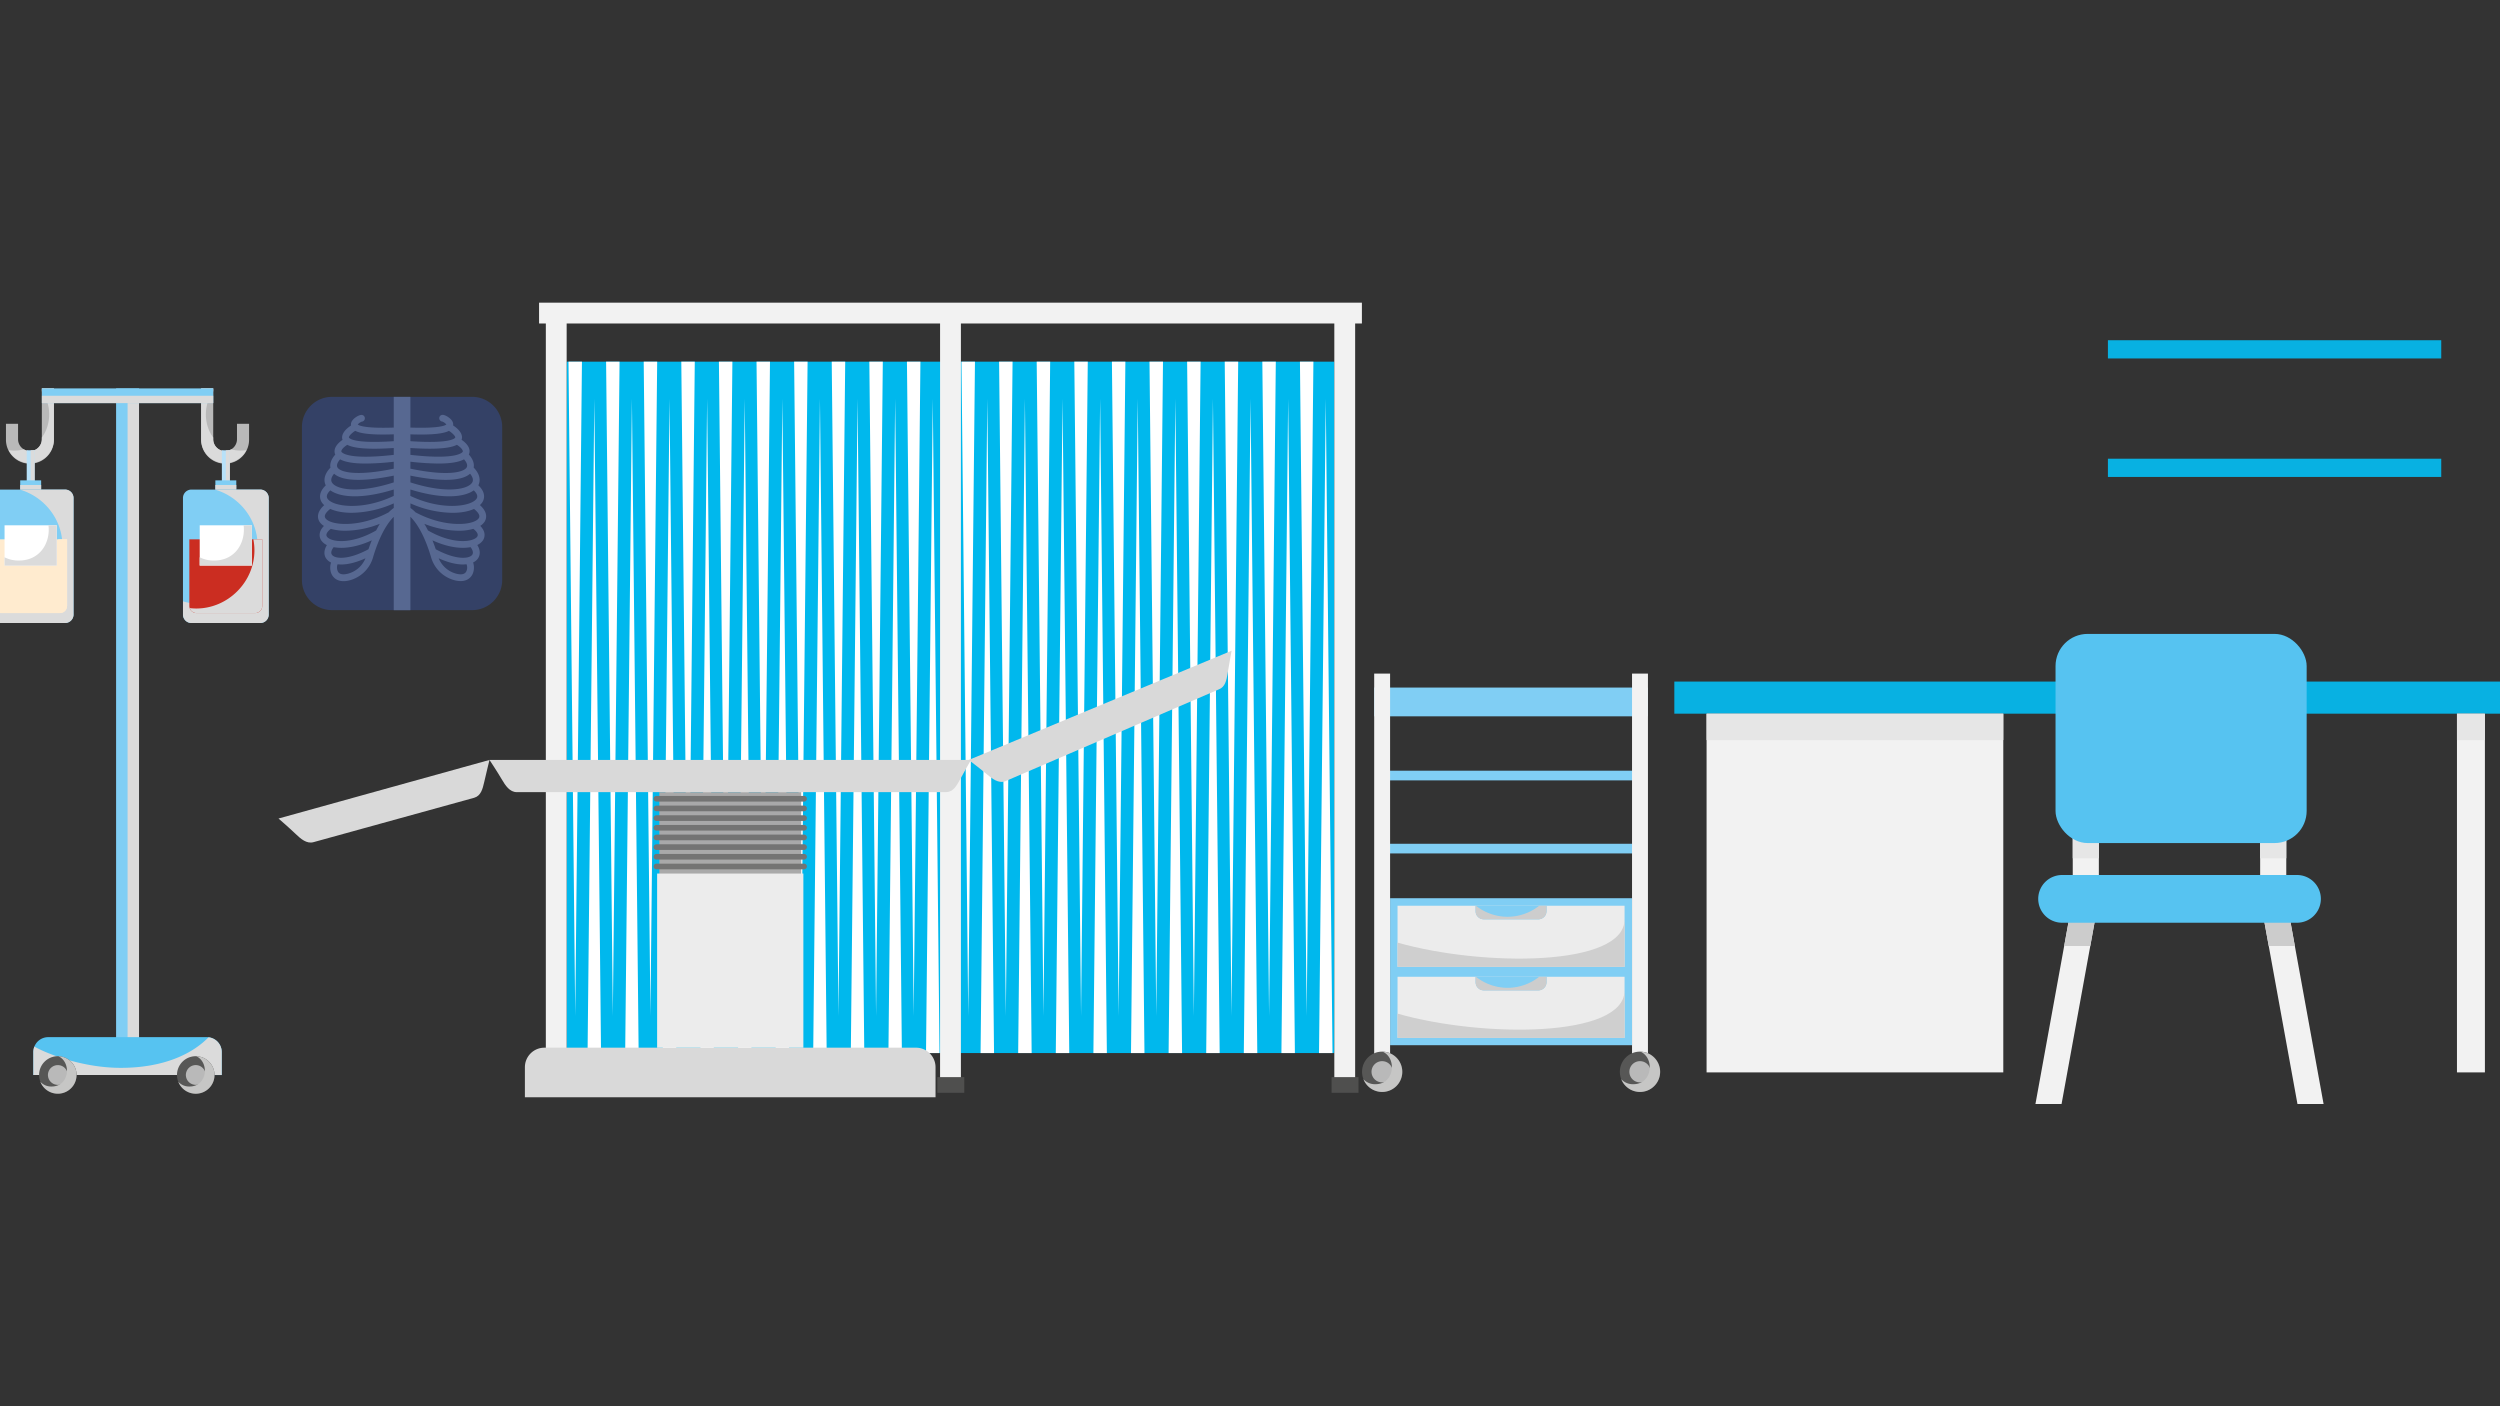 <svg xmlns="http://www.w3.org/2000/svg" viewBox="0 0 1920 1080"><rect x="0" y="0" width="1920" height="1080" fill="#333333" stroke="none"/><defs><style>.cls-1{isolation:isolate;}.cls-2{fill:#00b8ed;}.cls-3{mix-blend-mode:soft-light;}.cls-4{fill:#fff;}.cls-5{fill:#f2f2f2;}.cls-6{fill:#4f4f4e;}.cls-7{fill:#d9d9d9;}.cls-8{fill:#a9a9a9;}.cls-9{fill:#ececec;}.cls-10{fill:#747473;}.cls-11{fill:#80cef4;}.cls-12{fill:#cfcfcf;}.cls-12,.cls-13,.cls-16,.cls-18,.cls-20,.cls-25,.cls-30{mix-blend-mode:multiply;}.cls-13{fill:#cdcdcd;}.cls-14{fill:#575756;}.cls-15{fill:#b9b9b9;}.cls-16{fill:#c6c6c5;}.cls-17{fill:#08b1e2;}.cls-18,.cls-21{fill:#e6e6e6;}.cls-19{fill:#ccc;}.cls-22{fill:#56c3f1;}.cls-23{fill:#344166;}.cls-24{fill:#576891;}.cls-25,.cls-26{fill:#dbdbdb;}.cls-27{fill:#cb2d21;}.cls-28{fill:#b7e1f9;}.cls-29,.cls-30{fill:#ffebcf;}</style></defs><title>DetailBackground</title><g class="cls-1"><g id="Layer_1" data-name="Layer 1"><rect class="cls-2" x="435.2" y="277.76" width="287.74" height="530.98"/><g class="cls-3"><polygon class="cls-4" points="446.94 277.76 441.77 780.32 436.6 277.76 446.94 277.76"/><polygon class="cls-4" points="456.43 306.17 461.6 808.73 451.25 808.73 456.43 306.17"/><polygon class="cls-4" points="475.82 277.76 470.65 780.32 465.48 277.76 475.82 277.76"/><polygon class="cls-4" points="485.31 306.17 490.48 808.73 480.14 808.73 485.31 306.17"/><polygon class="cls-4" points="504.71 277.76 499.53 780.32 494.37 277.76 504.71 277.76"/><polygon class="cls-4" points="514.19 306.17 519.36 808.73 509.02 808.73 514.19 306.17"/><polygon class="cls-4" points="533.59 277.76 528.41 780.32 523.24 277.76 533.59 277.76"/><polygon class="cls-4" points="543.07 306.17 548.25 808.73 537.9 808.73 543.07 306.17"/><polygon class="cls-4" points="562.48 277.76 557.3 780.32 552.13 277.76 562.48 277.76"/><polygon class="cls-4" points="571.95 306.17 577.13 808.73 566.78 808.73 571.95 306.17"/><polygon class="cls-4" points="591.35 277.76 586.18 780.32 581.01 277.76 591.35 277.76"/><polygon class="cls-4" points="600.84 306.17 606.01 808.73 595.66 808.73 600.84 306.17"/><polygon class="cls-4" points="620.23 277.76 615.06 780.32 609.89 277.76 620.23 277.76"/><polygon class="cls-4" points="629.72 306.17 634.89 808.73 624.54 808.73 629.72 306.17"/><polygon class="cls-4" points="649.12 277.76 643.94 780.32 638.77 277.76 649.12 277.76"/><polygon class="cls-4" points="658.6 306.17 663.77 808.73 653.43 808.73 658.6 306.17"/><polygon class="cls-4" points="678 277.76 672.82 780.32 667.65 277.76 678 277.76"/><polygon class="cls-4" points="687.48 306.17 692.65 808.73 682.31 808.73 687.48 306.17"/><polygon class="cls-4" points="706.88 277.76 701.71 780.32 696.53 277.76 706.88 277.76"/><polygon class="cls-4" points="716.36 306.17 721.54 808.73 711.18 808.73 716.36 306.17"/></g><rect class="cls-2" x="737.01" y="277.76" width="287.74" height="530.98"/><g class="cls-3"><polygon class="cls-4" points="748.77 277.76 743.6 780.32 738.42 277.76 748.77 277.76"/><polygon class="cls-4" points="758.25 306.17 763.42 808.73 753.08 808.73 758.25 306.17"/><polygon class="cls-4" points="777.65 277.76 772.47 780.32 767.31 277.76 777.65 277.76"/><polygon class="cls-4" points="787.13 306.17 792.31 808.73 781.96 808.73 787.13 306.17"/><polygon class="cls-4" points="806.53 277.76 801.36 780.32 796.18 277.76 806.53 277.76"/><polygon class="cls-4" points="816.02 306.17 821.19 808.73 810.85 808.73 816.02 306.17"/><polygon class="cls-4" points="835.41 277.76 830.24 780.32 825.07 277.76 835.41 277.76"/><polygon class="cls-4" points="844.9 306.17 850.07 808.73 839.73 808.73 844.9 306.17"/><polygon class="cls-4" points="864.29 277.76 859.12 780.32 853.95 277.76 864.29 277.76"/><polygon class="cls-4" points="873.78 306.17 878.95 808.73 868.61 808.73 873.78 306.17"/><polygon class="cls-4" points="893.18 277.76 888 780.32 882.82 277.76 893.18 277.76"/><polygon class="cls-4" points="902.66 306.17 907.83 808.73 897.49 808.73 902.66 306.17"/><polygon class="cls-4" points="922.06 277.76 916.88 780.32 911.71 277.76 922.06 277.76"/><polygon class="cls-4" points="931.54 306.17 936.71 808.73 926.36 808.73 931.54 306.17"/><polygon class="cls-4" points="950.93 277.76 945.77 780.32 940.59 277.76 950.93 277.76"/><polygon class="cls-4" points="960.42 306.17 965.6 808.73 955.25 808.73 960.42 306.17"/><polygon class="cls-4" points="979.82 277.76 974.65 780.32 969.47 277.76 979.82 277.76"/><polygon class="cls-4" points="989.3 306.17 994.48 808.73 984.13 808.73 989.3 306.17"/><polygon class="cls-4" points="1008.7 277.76 1003.52 780.32 998.36 277.76 1008.7 277.76"/><polygon class="cls-4" points="1018.18 306.17 1023.36 808.73 1013.01 808.73 1018.18 306.17"/></g><rect class="cls-5" x="419.2" y="240.45" width="15.99" height="591.28"/><rect class="cls-5" x="721.98" y="240.45" width="15.99" height="591.28"/><rect class="cls-5" x="1024.76" y="240.45" width="15.99" height="591.28"/><rect class="cls-6" x="416.62" y="827.23" width="20.69" height="12.05"/><rect class="cls-6" x="719.87" y="827.23" width="20.69" height="12.05"/><rect class="cls-6" x="1022.65" y="827.23" width="20.68" height="12.05"/><rect class="cls-5" x="414.01" y="232.45" width="631.93" height="15.99"/><path class="cls-7" d="M718.49,842.72v-23.1a15,15,0,0,0-15-15H418.12a15,15,0,0,0-15,15v23.1Z"/><path class="cls-7" d="M375.94,583.63s5.87,8.85,9.48,15c2.71,4.65,6.08,9.74,11.45,9.74H726.5c5.38,0,8.12-4.78,10.69-9.51,3.9-7.18,8.53-15.25,8.53-15.25Z"/><path class="cls-7" d="M213.88,628.63s8.06,6.93,13.21,11.89c3.88,3.73,8.5,7.72,13.67,6.26l123.41-34.09c5.17-1.47,6.52-6.82,7.7-12.06,1.81-8,4.07-17,4.07-17Z"/><path class="cls-7" d="M744,583.64s8.47,6.4,13.91,11c4.11,3.49,9,7.18,14,5.41l164-70.55c5.08-1.78,6.09-7.21,6.94-12.52,1.31-8.06,3-17.21,3-17.21Z"/><rect class="cls-8" x="506.37" y="608.39" width="108.93" height="75.24"/><rect class="cls-9" x="504.67" y="670.88" width="112.32" height="133.78"/><path class="cls-10" d="M619.68,613.45a2.17,2.17,0,0,1-2.18,2.17H504.15a2.17,2.17,0,0,1-2.17-2.17h0a2.18,2.18,0,0,1,2.17-2.19H617.5a2.18,2.18,0,0,1,2.18,2.19Z"/><path class="cls-10" d="M619.68,620.88a2.18,2.18,0,0,1-2.18,2.17H504.15a2.17,2.17,0,0,1-2.17-2.17h0a2.18,2.18,0,0,1,2.17-2.19H617.5a2.18,2.18,0,0,1,2.18,2.19Z"/><path class="cls-10" d="M619.68,628.31a2.17,2.17,0,0,1-2.18,2.17H504.15a2.17,2.17,0,0,1-2.17-2.17h0a2.18,2.18,0,0,1,2.17-2.19H617.5a2.18,2.18,0,0,1,2.18,2.19Z"/><path class="cls-10" d="M619.68,635.73a2.17,2.17,0,0,1-2.18,2.18H504.15a2.17,2.17,0,0,1-2.17-2.18h0a2.18,2.18,0,0,1,2.17-2.18H617.5a2.18,2.18,0,0,1,2.18,2.18Z"/><path class="cls-10" d="M619.68,643.17a2.17,2.17,0,0,1-2.18,2.17H504.15a2.17,2.17,0,0,1-2.17-2.17h0a2.18,2.18,0,0,1,2.17-2.18H617.5a2.18,2.18,0,0,1,2.18,2.18Z"/><path class="cls-10" d="M619.68,650.59a2.17,2.17,0,0,1-2.18,2.18H504.15a2.17,2.17,0,0,1-2.17-2.18h0a2.18,2.18,0,0,1,2.17-2.18H617.5a2.18,2.18,0,0,1,2.18,2.18Z"/><path class="cls-10" d="M619.68,658a2.18,2.18,0,0,1-2.18,2.18H504.15A2.18,2.18,0,0,1,502,658h0a2.18,2.18,0,0,1,2.17-2.19H617.5a2.18,2.18,0,0,1,2.18,2.19Z"/><path class="cls-10" d="M619.68,665.46a2.18,2.18,0,0,1-2.18,2.18H504.15a2.18,2.18,0,0,1-2.17-2.18h0a2.17,2.17,0,0,1,2.17-2.18H617.5a2.17,2.17,0,0,1,2.18,2.18Z"/><rect class="cls-11" x="1067.59" y="689.83" width="185.82" height="112.89"/><rect class="cls-9" x="1073.31" y="750.16" width="174.36" height="46.95"/><path class="cls-12" d="M1073.31,778.48v18.63h174.37v-36.5C1247.68,797.11,1138.87,797.11,1073.31,778.48Z"/><path class="cls-11" d="M1133.25,750.16v4.15a6.3,6.3,0,0,0,6.3,6.3h41.89a6.3,6.3,0,0,0,6.3-6.3v-4.15Z"/><path class="cls-13" d="M1157.81,758.65a39.32,39.32,0,0,1-24.3-8.49h-.26v4.15a6.3,6.3,0,0,0,6.3,6.3h41.89a6.3,6.3,0,0,0,6.3-6.3v-4.15h-5.64A39.31,39.31,0,0,1,1157.81,758.65Z"/><rect class="cls-9" x="1073.31" y="695.6" width="174.36" height="46.95"/><path class="cls-12" d="M1073.31,723.92v18.63h174.37v-36.5C1247.68,742.55,1138.87,742.55,1073.31,723.92Z"/><path class="cls-11" d="M1133.25,695.6v4.15a6.3,6.3,0,0,0,6.3,6.3h41.89a6.3,6.3,0,0,0,6.3-6.3V695.6Z"/><path class="cls-13" d="M1157.81,704.09a39.32,39.32,0,0,1-24.3-8.49h-.26v4.15a6.3,6.3,0,0,0,6.3,6.3h41.89a6.3,6.3,0,0,0,6.3-6.3V695.6h-5.64A39.31,39.31,0,0,1,1157.81,704.09Z"/><rect class="cls-11" x="1058.6" y="591.9" width="198.04" height="7.43"/><rect class="cls-11" x="1061.48" y="648.02" width="198.04" height="7.42"/><rect class="cls-11" x="1055.38" y="528.05" width="210.24" height="22.09"/><rect class="cls-5" x="1055.38" y="517.32" width="12.21" height="304.27"/><rect class="cls-5" x="1253.41" y="517.32" width="12.21" height="304.27"/><path class="cls-14" d="M1077,823.12a15.47,15.47,0,1,1-15.47-15.47A15.47,15.47,0,0,1,1077,823.12Z"/><path class="cls-15" d="M1069.63,823.12a8.15,8.15,0,1,1-8.15-8.15A8.15,8.15,0,0,1,1069.63,823.12Z"/><path class="cls-16" d="M1061.87,807.67c11.06,5,9.22,25-5.5,25a12,12,0,0,1-9.29-3.9,15.46,15.46,0,1,0,14.79-21.06Z"/><path class="cls-14" d="M1275,823.12a15.47,15.47,0,1,1-15.46-15.47A15.47,15.47,0,0,1,1275,823.12Z"/><path class="cls-15" d="M1267.66,823.12a8.15,8.15,0,1,1-8.14-8.15A8.15,8.15,0,0,1,1267.66,823.12Z"/><path class="cls-16" d="M1259.9,807.67c11.06,5,9.23,25-5.5,25a12,12,0,0,1-9.29-3.9,15.46,15.46,0,1,0,14.79-21.06Z"/><rect class="cls-17" x="1285.88" y="523.45" width="644" height="24.65"/><rect class="cls-5" x="1310.65" y="548.11" width="227.88" height="275.49"/><rect class="cls-5" x="1886.95" y="548.11" width="21.46" height="275.49"/><rect class="cls-18" x="1310.65" y="548.11" width="227.88" height="20.29"/><rect class="cls-18" x="1886.95" y="548.11" width="21.46" height="20.29"/><polygon class="cls-5" points="1563.22 847.87 1583.28 847.87 1611.92 690.3 1591.87 690.3 1563.22 847.87"/><polygon class="cls-5" points="1784.51 847.87 1764.45 847.87 1735.8 690.3 1755.86 690.3 1784.51 847.87"/><polygon class="cls-19" points="1585.29 726.51 1591.87 690.3 1611.92 690.3 1605.34 726.51 1585.29 726.51"/><polygon class="cls-19" points="1742.39 726.51 1735.8 690.3 1755.86 690.3 1762.44 726.51 1742.39 726.51"/><rect class="cls-5" x="1735.8" y="641.35" width="20.06" height="48.95"/><rect class="cls-5" x="1591.87" y="641.35" width="20.05" height="48.95"/><g class="cls-20"><rect class="cls-21" x="1735.8" y="641.35" width="20.06" height="17.84"/><rect class="cls-21" x="1591.87" y="641.35" width="20.05" height="17.84"/></g><rect class="cls-22" x="1578.65" y="486.84" width="192.86" height="160.63" rx="24.66"/><path class="cls-22" d="M1565.35,690.3a18.37,18.37,0,0,0,18.36,18.37h180.36a18.37,18.37,0,0,0,18.36-18.37h0A18.36,18.36,0,0,0,1764.07,672H1583.71a18.36,18.36,0,0,0-18.36,18.35Z"/><path class="cls-23" d="M385.69,327.91V445.44a23.14,23.14,0,0,1-23.14,23.14H255.05a23.17,23.17,0,0,1-23.17-23.14V327.91a23.17,23.17,0,0,1,23.17-23.14h107.5A23.15,23.15,0,0,1,385.69,327.91Z"/><path class="cls-24" d="M372.23,400.56c1.2-1.95,2.91-6.78-3.67-12.66a11.39,11.39,0,0,0,1.9-2.19c1.25-2,3.23-7-3.09-13,1.19-2.34,2.42-7.36-3.59-13.63.62-3.14-.68-6.65-3.74-10.06a4.48,4.48,0,0,0,.26-.49c1.24-3.54-.89-7.39-5.8-10.77a4,4,0,0,0,.15-.57c1.1-4.6-3.82-8.63-6.65-10.43a5.1,5.1,0,0,0-.65-3.3c-1.49-2.55-5.39-4.86-7.41-4.86a.08.08,0,0,0-.08,0,2.58,2.58,0,0,0-2.52,2.67,2.62,2.62,0,0,0,2.41,2.5A7.69,7.69,0,0,1,342.8,326c-.86.76-5.44,3.15-27.62,2.37V304.77H302.39v23.61c-22.18.78-26.76-1.61-27.64-2.37a7.76,7.76,0,0,1,3.07-2.18,2.59,2.59,0,0,0,2.39-2.5,2.56,2.56,0,0,0-2.52-2.67.09.09,0,0,0-.08,0c-2,0-5.93,2.31-7.39,4.86a4.92,4.92,0,0,0-.65,3.3c-2.83,1.8-7.74,5.83-6.68,10.43.05.18.11.39.18.57-4.91,3.38-7,7.23-5.82,10.77.08.18.21.34.26.49-3,3.41-4.34,6.92-3.72,10.06-6,6.27-4.78,11.29-3.59,13.63-6.32,6-4.34,11-3.09,13a10.44,10.44,0,0,0,1.9,2.19c-6.58,5.88-4.87,10.71-3.67,12.66a10.47,10.47,0,0,0,3.46,3.3c-5.18,5.28-3,9.73-2.11,11.08a10.73,10.73,0,0,0,4.37,3.62c-2.42,3.9-2.57,7.8-.21,10.79a9.33,9.33,0,0,0,3.41,2.62,12.37,12.37,0,0,0,.29,8.69c1,2.18,4.16,7.07,13.05,5.2a25.52,25.52,0,0,0,18.95-18.07c2.66-9,7.86-23,15.84-30.92v71.71h12.79V396.9c8,7.85,13.19,21.94,15.84,30.89a25.52,25.52,0,0,0,19,18.07,19,19,0,0,0,3.75.41c6.08,0,8.47-3.77,9.28-5.61a12.37,12.37,0,0,0,.29-8.69,9,9,0,0,0,3.4-2.62c2.37-3,2.24-6.89-.18-10.79a10.94,10.94,0,0,0,4.37-3.62c.88-1.35,3.07-5.8-2.11-11.08A10.47,10.47,0,0,0,372.23,400.56Zm-105.7,40.2c-3.51.76-5.85.18-6.94-1.69a7,7,0,0,1-.31-5.72,25.26,25.26,0,0,0,2.83.18c5,0,11.26-1.43,18.57-4.76A20.07,20.07,0,0,1,266.53,440.76ZM283,421.81c-15.18,8.24-25.51,7.56-28,4.34-1.09-1.38-.62-3.56,1.25-5.93a33.85,33.85,0,0,0,5.82.52c6.74,0,14.93-1.82,23.46-5.77Q284.13,418.41,283,421.81Zm5.9-14.44c-19.19,11.13-35,9-37.85,4.71-1.36-2.05,1.35-4.63,3-5.93a40.2,40.2,0,0,0,11.23,1.46,74.36,74.36,0,0,0,26.42-5.33C290.71,403.92,289.78,405.63,288.89,407.37Zm13.5-17.26a30.91,30.91,0,0,0-4,3.46.65.65,0,0,0-.26.08c-22.54,12-44.83,9.9-48.31,4.18-1.43-2.31,1.56-5.22,3.79-7,4.24,1.93,9.94,3,16.51,3a81.92,81.92,0,0,0,32.3-7.25Zm0-9.26c-24.55,11.7-47.09,8.12-50.89,2.08-1.32-2.1.19-4.44,2.19-6.34,3.87,2.81,10.22,4.57,18.85,4.57,8,0,18-1.56,29.85-5.22Zm0-10.37c-27.28,8.79-44.13,5.51-47.43.13-1.38-2.26,0-4.86,1.61-6.81,3.46,3.12,9.75,4.73,18.67,4.73,7.36,0,16.49-1.09,27.15-3.25Zm0-10.53c-30,6.21-41.34,2.36-43.24-1-1.12-2,.67-4.63,2.05-6.19,3.9,2.16,10.43,3.25,19.66,3.25a202.18,202.18,0,0,0,21.53-1.38Zm0-10.61c-37.39,4.26-40.2-2.42-40.23-2.47-.26-.78.78-2.86,4.53-5.25,3.33,1.74,9.44,3,20.8,3,4.21,0,9.13-.19,14.9-.55Zm0-10.51C269.65,341,268,336.08,268,336c-.31-1.17,3-4.1,4.84-5.12,3,1.59,8.94,2.84,21.32,2.84,2.5,0,5.25-.06,8.27-.16Zm12.79-5.25c18.1.62,25.95-.78,29.57-2.68,1.84,1,5.15,4,4.86,5.12,0,.06-1.72,5-34.43,2.81Zm0,10.48c5.77.39,10.69.55,14.9.55,11.34,0,17.48-1.25,20.8-3,3.75,2.39,4.79,4.47,4.53,5.25,0,.05-2.84,6.73-40.23,2.47Zm0,10.53A201.7,201.7,0,0,0,336.71,356c9.23,0,15.76-1.09,19.66-3.25,1.38,1.56,3.17,4.18,2.05,6.19-1.89,3.4-13.21,7.25-43.24,1Zm0,10.69c10.66,2.16,19.79,3.25,27.15,3.25,8.92,0,15.21-1.61,18.67-4.73,1.58,1.95,3,4.55,1.61,6.81-3.33,5.38-20.15,8.66-47.43-.13Zm0,10.66C327,379.6,337,381.16,345,381.16c8.64,0,15-1.76,18.85-4.57,2,1.9,3.51,4.24,2.19,6.34-3.8,6-26.34,9.62-50.89-2.08ZM358,439.07c-1.12,1.87-3.46,2.45-6.94,1.69a20.08,20.08,0,0,1-14.15-12c7.31,3.33,13.6,4.76,18.57,4.76a24.89,24.89,0,0,0,2.81-.18A6.86,6.86,0,0,1,358,439.07Zm4.63-12.92c-2.52,3.22-12.84,3.9-28-4.34-.75-2.27-1.59-4.55-2.5-6.84,8.53,3.95,16.72,5.77,23.43,5.77a34.12,34.12,0,0,0,5.85-.52C363.21,422.59,363.7,424.77,362.61,426.15Zm3.93-14.07c-2.81,4.27-18.67,6.42-37.89-4.71-.86-1.74-1.79-3.45-2.81-5.09a74,74,0,0,0,26.42,5.33,40.22,40.22,0,0,0,11.26-1.46C365.18,407.45,367.89,410,366.54,412.08Zm1.24-14.25c-3.48,5.72-25.76,7.83-48.31-4.18a.76.76,0,0,0-.26-.08,30.27,30.27,0,0,0-4-3.46V386.6a81.81,81.81,0,0,0,32.3,7.25c6.58,0,12.27-1.06,16.51-3C366.22,392.61,369.21,395.52,367.78,397.83Z"/><rect class="cls-11" x="89.16" y="298.29" width="17.6" height="510.5"/><rect class="cls-25" x="97.97" y="303.09" width="8.8" height="505.7"/><path class="cls-22" d="M25.61,825.58V808A11.42,11.42,0,0,1,37,796.53H158.87A11.42,11.42,0,0,1,170.29,808v17.63Z"/><path class="cls-25" d="M160.23,796.67C158,798.26,140,820.11,92.68,820.11c-31.54,0-60-12.54-66.26-16.34a11.39,11.39,0,0,0-.81,4.18v17.63H170.29V808A11.39,11.39,0,0,0,160.23,796.67Z"/><path class="cls-15" d="M32.13,298.29v39a9.13,9.13,0,1,1-18.26,0V325.5H4.58v11.78a18.42,18.42,0,1,0,36.83,0v-39Z"/><path class="cls-15" d="M163.75,298.29v39a9.13,9.13,0,1,0,18.26,0V325.5h9.28v11.78a18.42,18.42,0,1,1-36.83,0v-39Z"/><g class="cls-20"><path class="cls-26" d="M184.93,346.05a30,30,0,0,1-7.44-.93,9.08,9.08,0,0,1-13.74-7.84V336c-7.53-10.06-7.53-25.43,0-35.48v-2.26h-9.29v39a18.4,18.4,0,0,0,34.76,8.44A29.72,29.72,0,0,1,184.93,346.05Z"/></g><g class="cls-20"><path class="cls-26" d="M10.94,346.05a30.08,30.08,0,0,0,7.45-.93,9,9,0,0,0,4.6,1.29,9.14,9.14,0,0,0,9.14-9.13V336c7.52-10.06,7.52-25.43,0-35.48v-2.26h9.28v39a18.4,18.4,0,0,1-34.76,8.44A29.61,29.61,0,0,0,10.94,346.05Z"/></g><rect class="cls-11" x="32.19" y="298.29" width="131.56" height="11.31"/><rect class="cls-25" x="32.19" y="303.94" width="131.56" height="5.66"/><path class="cls-11" d="M147,376h52.88a6.47,6.47,0,0,1,6.47,6.47V472a6.48,6.48,0,0,1-6.48,6.48H147a6.48,6.48,0,0,1-6.48-6.48V382.5A6.47,6.47,0,0,1,147,376Z"/><path class="cls-25" d="M199.87,376H165c18.76,5.31,32.84,22.74,32.84,43,0,24.37-20.33,44.7-44.7,44.7a43.55,43.55,0,0,1-12.59-1.88V472a6.48,6.48,0,0,0,6.48,6.47h52.87a6.47,6.47,0,0,0,6.47-6.47V382.5A6.48,6.48,0,0,0,199.87,376Z"/><path class="cls-27" d="M145.41,414.23v51.1a5.51,5.51,0,0,0,5.51,5.51h45a5.52,5.52,0,0,0,5.52-5.51v-51.1Z"/><path class="cls-25" d="M194.57,414.23a43.19,43.19,0,0,1,.84,8.4c0,24.37-20.33,44.71-44.7,44.71a46.15,46.15,0,0,1-5-.31,5.49,5.49,0,0,0,5.22,3.81h45a5.52,5.52,0,0,0,5.52-5.51v-51.1Z"/><rect class="cls-4" x="153.38" y="403.43" width="40.1" height="30.9"/><path class="cls-25" d="M187.11,403.43c1.55,12.87-6,27.06-22.76,27.06a23.68,23.68,0,0,1-11-2.52v6.36h40.1v-30.9Z"/><rect class="cls-28" x="170.39" y="345.82" width="6.07" height="24.6"/><rect class="cls-25" x="173.44" y="345.82" width="3.03" height="24.6"/><rect class="cls-11" x="165.4" y="368.92" width="16.07" height="7.1"/><rect class="cls-25" x="165.4" y="372.47" width="16.07" height="3.55"/><path class="cls-11" d="M-2.88,376H50a6.47,6.47,0,0,1,6.47,6.47V472A6.48,6.48,0,0,1,50,478.44H-2.88A6.47,6.47,0,0,1-9.35,472V382.5A6.47,6.47,0,0,1-2.88,376Z"/><path class="cls-25" d="M50,376H15.1c18.75,5.31,32.83,22.74,32.83,43,0,24.37-20.33,44.7-44.7,44.7a43.43,43.43,0,0,1-12.58-1.88V472a6.47,6.47,0,0,0,6.47,6.47H50A6.47,6.47,0,0,0,56.46,472V382.5A6.47,6.47,0,0,0,50,376Z"/><path class="cls-29" d="M-4.47,414.23v51.1A5.51,5.51,0,0,0,1,470.84h45a5.51,5.51,0,0,0,5.51-5.51v-51.1Z"/><path class="cls-30" d="M44.69,414.23a43.19,43.19,0,0,1,.84,8.4c0,24.37-20.33,44.71-44.7,44.71a46.31,46.31,0,0,1-5-.31A5.49,5.49,0,0,0,1,470.84h45a5.51,5.51,0,0,0,5.51-5.51v-51.1Z"/><rect class="cls-4" x="3.5" y="403.43" width="40.11" height="30.9"/><path class="cls-25" d="M37.23,403.43c1.56,12.87-6,27.06-22.76,27.06A23.65,23.65,0,0,1,3.5,428v6.36H43.61v-30.9Z"/><rect class="cls-28" x="20.52" y="345.82" width="6.07" height="24.6"/><rect class="cls-25" x="23.55" y="345.82" width="3.04" height="24.6"/><rect class="cls-11" x="15.52" y="368.92" width="16.08" height="7.1"/><rect class="cls-25" x="15.52" y="372.47" width="16.08" height="3.55"/><path class="cls-14" d="M58.83,825.58a14.41,14.41,0,1,1-14.4-14.41A14.41,14.41,0,0,1,58.83,825.58Z"/><path class="cls-15" d="M52,825.58A7.59,7.59,0,1,1,44.43,818,7.58,7.58,0,0,1,52,825.58Z"/><path class="cls-16" d="M44.79,811.19c10.3,4.64,8.59,23.25-5.12,23.25A11.17,11.17,0,0,1,31,830.8a14.39,14.39,0,1,0,13.77-19.61Z"/><path class="cls-14" d="M164.75,825.58a14.41,14.41,0,1,1-14.4-14.41A14.41,14.41,0,0,1,164.75,825.58Z"/><path class="cls-15" d="M157.93,825.58a7.59,7.59,0,1,1-7.58-7.59A7.58,7.58,0,0,1,157.93,825.58Z"/><path class="cls-16" d="M150.71,811.19c10.3,4.64,8.59,23.25-5.12,23.25a11.2,11.2,0,0,1-8.66-3.64,14.4,14.4,0,1,0,13.78-19.61Z"/><rect class="cls-17" x="1618.88" y="352.29" width="256" height="14"/><rect class="cls-17" x="1618.88" y="261.29" width="256" height="14"/></g></g></svg>